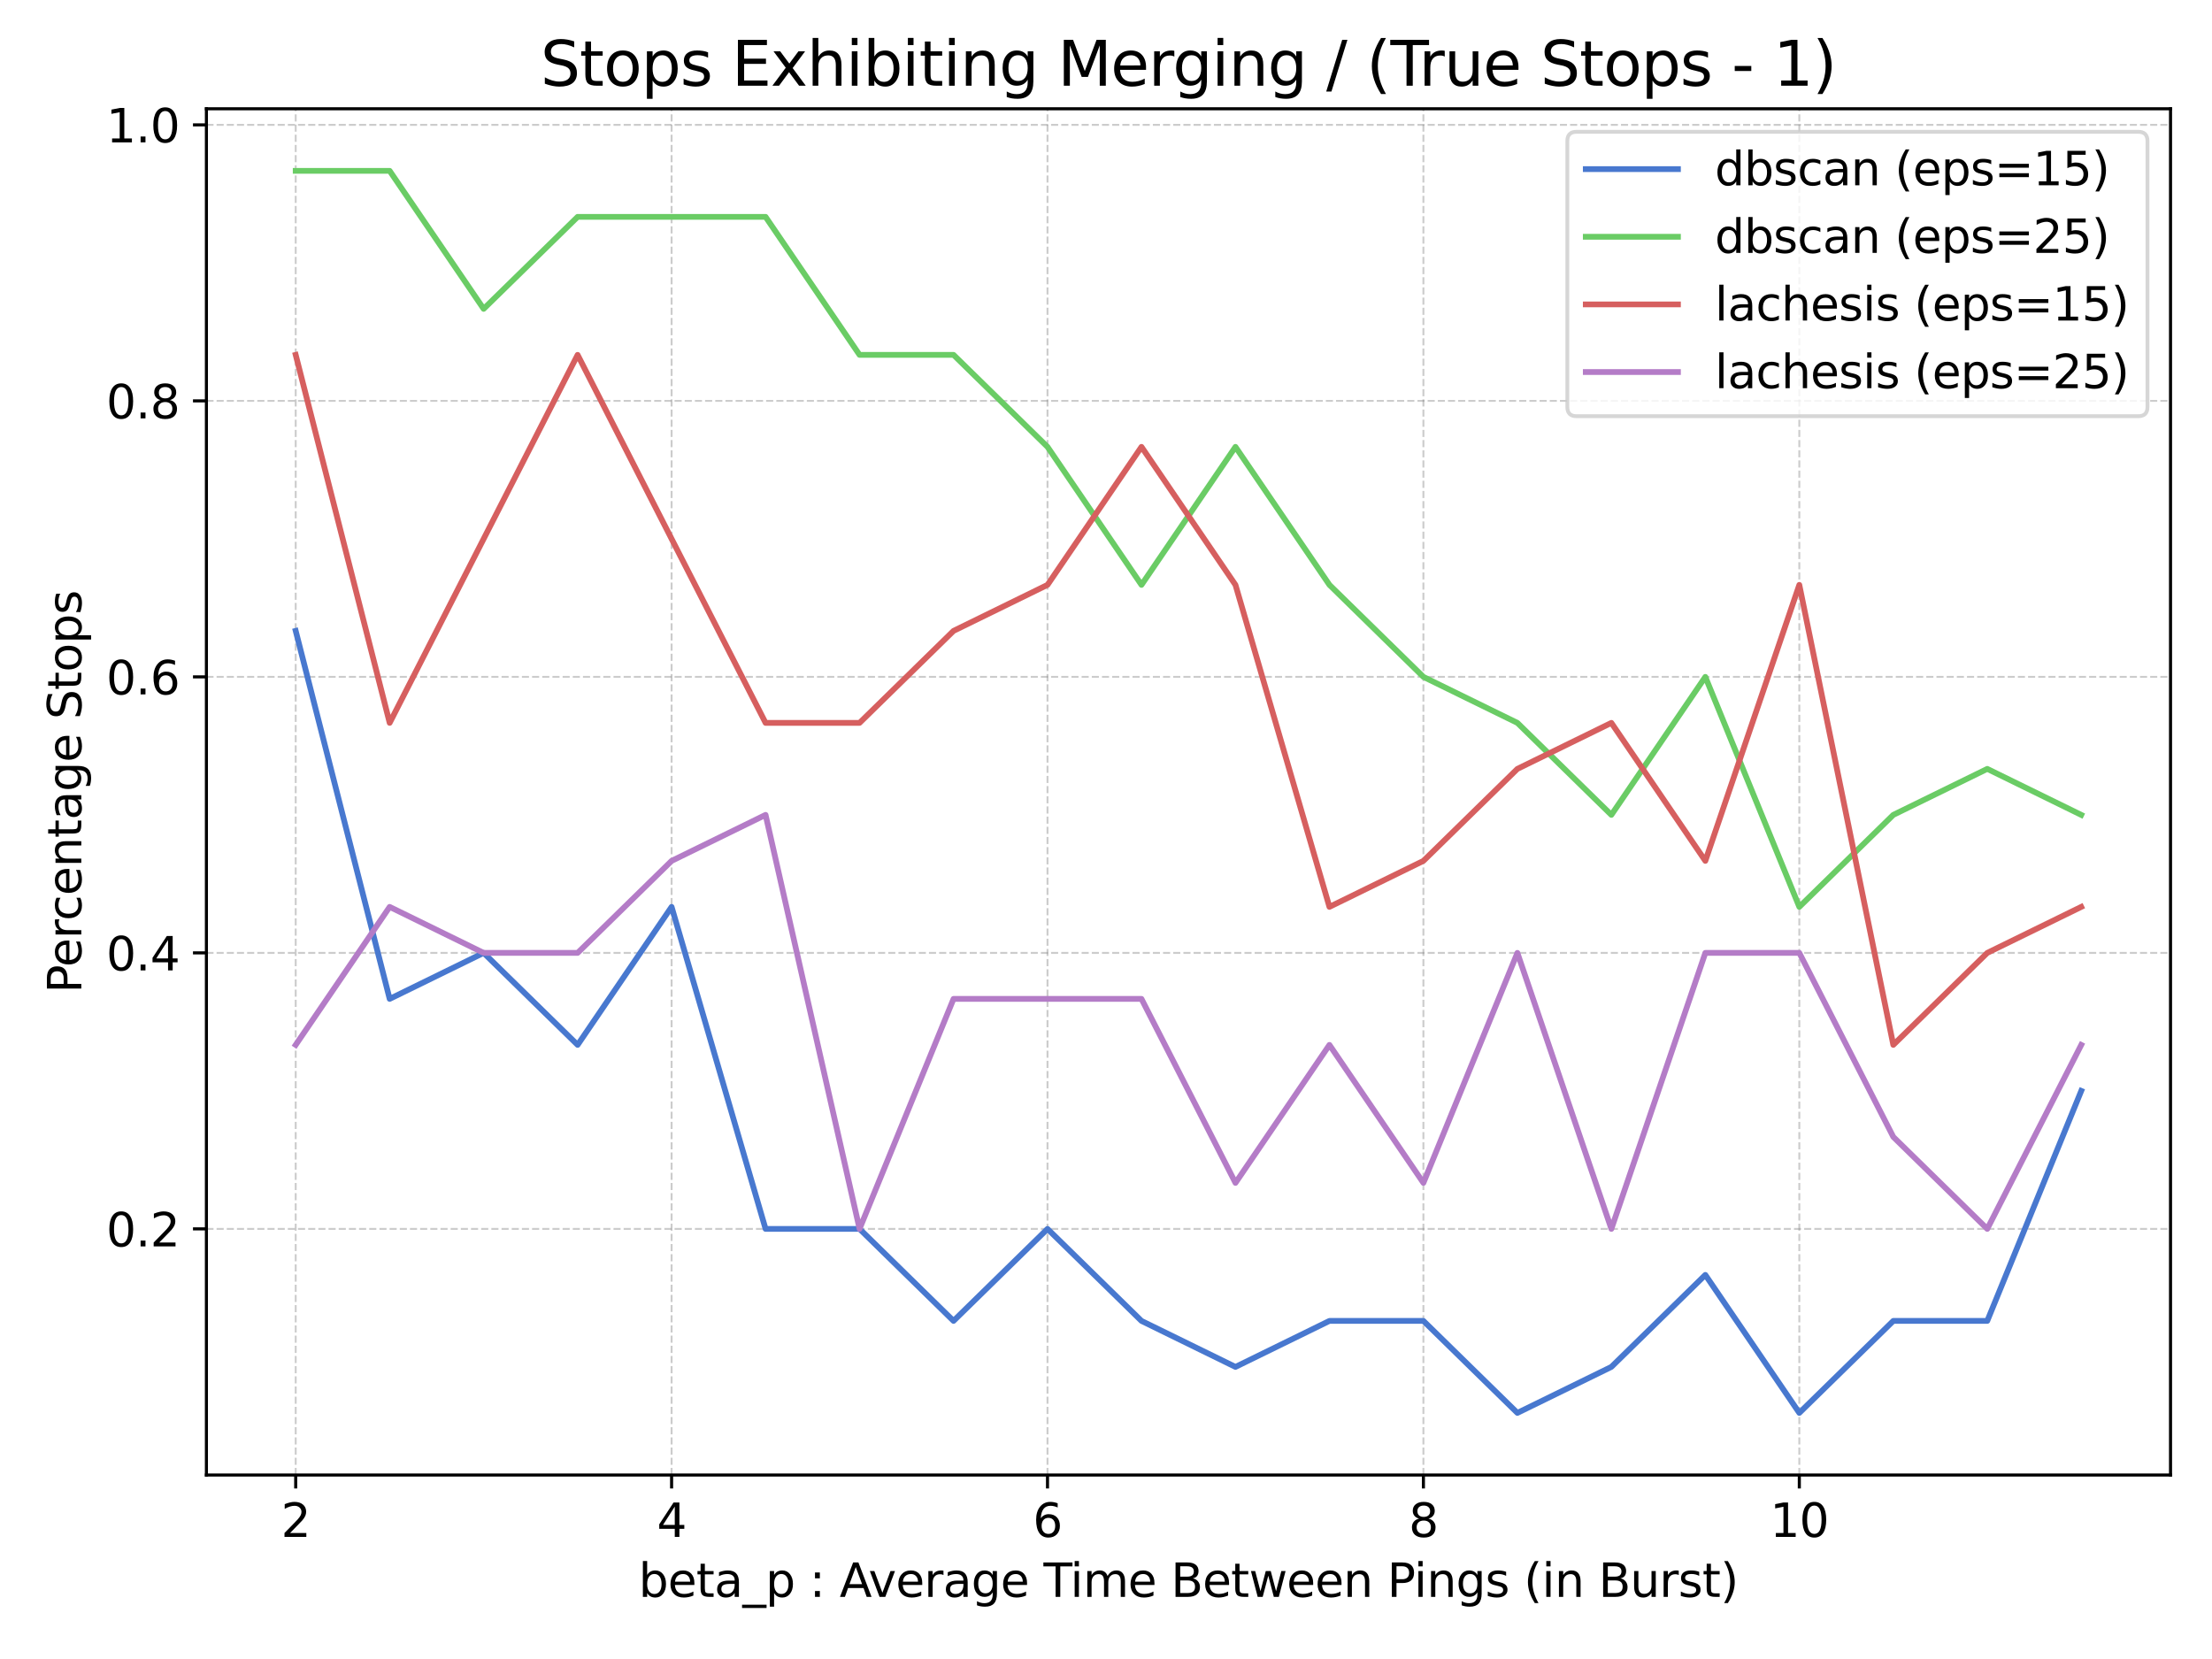<?xml version="1.0" encoding="utf-8" standalone="no"?>
<!DOCTYPE svg PUBLIC "-//W3C//DTD SVG 1.1//EN"
  "http://www.w3.org/Graphics/SVG/1.1/DTD/svg11.dtd">
<svg xmlns:xlink="http://www.w3.org/1999/xlink" width="576pt" height="432pt" viewBox="0 0 576 432" xmlns="http://www.w3.org/2000/svg" version="1.1">
 <defs>
  <style type="text/css">*{stroke-linejoin: round; stroke-linecap: butt}</style>
 </defs>
 <g id="figure_1">
  <g id="patch_1">
   <path d="M 0 432 
L 576 432 
L 576 0 
L 0 0 
z
" style="fill: #ffffff"/>
  </g>
  <g id="axes_1">
   <g id="patch_2">
    <path d="M 53.75 384.089 
L 565.2 384.089 
L 565.2 28.32 
L 53.75 28.32 
z
" style="fill: #ffffff"/>
   </g>
   <g id="matplotlib.axis_1">
    <g id="xtick_1">
     <g id="line2d_1">
      <path d="M 76.998 384.089 
L 76.998 28.32 
" clip-path="url(#p9d08895b6d)" style="fill: none; stroke-dasharray: 1.85,0.8; stroke-dashoffset: 0; stroke: #808080; stroke-opacity: 0.4; stroke-width: 0.5"/>
     </g>
     <g id="line2d_2">
      <defs>
       <path id="m547fa0d7f9" d="M 0 0 
L 0 3.5 
" style="stroke: #000000; stroke-width: 0.8"/>
      </defs>
      <g>
       <use xlink:href="#m547fa0d7f9" x="76.998" y="384.089" style="stroke: #000000; stroke-width: 0.8"/>
      </g>
     </g>
     <g id="text_1">
      <!-- 2 -->
      <g transform="translate(73.18 400.207) scale(0.12 -0.12)">
       <defs>
        <path id="DejaVuSans-32" d="M 1228 531 
L 3431 531 
L 3431 0 
L 469 0 
L 469 531 
Q 828 903 1448 1529 
Q 2069 2156 2228 2338 
Q 2531 2678 2651 2914 
Q 2772 3150 2772 3378 
Q 2772 3750 2511 3984 
Q 2250 4219 1831 4219 
Q 1534 4219 1204 4116 
Q 875 4013 500 3803 
L 500 4441 
Q 881 4594 1212 4672 
Q 1544 4750 1819 4750 
Q 2544 4750 2975 4387 
Q 3406 4025 3406 3419 
Q 3406 3131 3298 2873 
Q 3191 2616 2906 2266 
Q 2828 2175 2409 1742 
Q 1991 1309 1228 531 
z
" transform="scale(0.016)"/>
       </defs>
       <use xlink:href="#DejaVuSans-32"/>
      </g>
     </g>
    </g>
    <g id="xtick_2">
     <g id="line2d_3">
      <path d="M 174.883 384.089 
L 174.883 28.32 
" clip-path="url(#p9d08895b6d)" style="fill: none; stroke-dasharray: 1.85,0.8; stroke-dashoffset: 0; stroke: #808080; stroke-opacity: 0.4; stroke-width: 0.5"/>
     </g>
     <g id="line2d_4">
      <g>
       <use xlink:href="#m547fa0d7f9" x="174.883" y="384.089" style="stroke: #000000; stroke-width: 0.8"/>
      </g>
     </g>
     <g id="text_2">
      <!-- 4 -->
      <g transform="translate(171.065 400.207) scale(0.12 -0.12)">
       <defs>
        <path id="DejaVuSans-34" d="M 2419 4116 
L 825 1625 
L 2419 1625 
L 2419 4116 
z
M 2253 4666 
L 3047 4666 
L 3047 1625 
L 3713 1625 
L 3713 1100 
L 3047 1100 
L 3047 0 
L 2419 0 
L 2419 1100 
L 313 1100 
L 313 1709 
L 2253 4666 
z
" transform="scale(0.016)"/>
       </defs>
       <use xlink:href="#DejaVuSans-34"/>
      </g>
     </g>
    </g>
    <g id="xtick_3">
     <g id="line2d_5">
      <path d="M 272.768 384.089 
L 272.768 28.32 
" clip-path="url(#p9d08895b6d)" style="fill: none; stroke-dasharray: 1.85,0.8; stroke-dashoffset: 0; stroke: #808080; stroke-opacity: 0.4; stroke-width: 0.5"/>
     </g>
     <g id="line2d_6">
      <g>
       <use xlink:href="#m547fa0d7f9" x="272.768" y="384.089" style="stroke: #000000; stroke-width: 0.8"/>
      </g>
     </g>
     <g id="text_3">
      <!-- 6 -->
      <g transform="translate(268.951 400.207) scale(0.12 -0.12)">
       <defs>
        <path id="DejaVuSans-36" d="M 2113 2584 
Q 1688 2584 1439 2293 
Q 1191 2003 1191 1497 
Q 1191 994 1439 701 
Q 1688 409 2113 409 
Q 2538 409 2786 701 
Q 3034 994 3034 1497 
Q 3034 2003 2786 2293 
Q 2538 2584 2113 2584 
z
M 3366 4563 
L 3366 3988 
Q 3128 4100 2886 4159 
Q 2644 4219 2406 4219 
Q 1781 4219 1451 3797 
Q 1122 3375 1075 2522 
Q 1259 2794 1537 2939 
Q 1816 3084 2150 3084 
Q 2853 3084 3261 2657 
Q 3669 2231 3669 1497 
Q 3669 778 3244 343 
Q 2819 -91 2113 -91 
Q 1303 -91 875 529 
Q 447 1150 447 2328 
Q 447 3434 972 4092 
Q 1497 4750 2381 4750 
Q 2619 4750 2861 4703 
Q 3103 4656 3366 4563 
z
" transform="scale(0.016)"/>
       </defs>
       <use xlink:href="#DejaVuSans-36"/>
      </g>
     </g>
    </g>
    <g id="xtick_4">
     <g id="line2d_7">
      <path d="M 370.653 384.089 
L 370.653 28.32 
" clip-path="url(#p9d08895b6d)" style="fill: none; stroke-dasharray: 1.85,0.8; stroke-dashoffset: 0; stroke: #808080; stroke-opacity: 0.4; stroke-width: 0.5"/>
     </g>
     <g id="line2d_8">
      <g>
       <use xlink:href="#m547fa0d7f9" x="370.653" y="384.089" style="stroke: #000000; stroke-width: 0.8"/>
      </g>
     </g>
     <g id="text_4">
      <!-- 8 -->
      <g transform="translate(366.836 400.207) scale(0.12 -0.12)">
       <defs>
        <path id="DejaVuSans-38" d="M 2034 2216 
Q 1584 2216 1326 1975 
Q 1069 1734 1069 1313 
Q 1069 891 1326 650 
Q 1584 409 2034 409 
Q 2484 409 2743 651 
Q 3003 894 3003 1313 
Q 3003 1734 2745 1975 
Q 2488 2216 2034 2216 
z
M 1403 2484 
Q 997 2584 770 2862 
Q 544 3141 544 3541 
Q 544 4100 942 4425 
Q 1341 4750 2034 4750 
Q 2731 4750 3128 4425 
Q 3525 4100 3525 3541 
Q 3525 3141 3298 2862 
Q 3072 2584 2669 2484 
Q 3125 2378 3379 2068 
Q 3634 1759 3634 1313 
Q 3634 634 3220 271 
Q 2806 -91 2034 -91 
Q 1263 -91 848 271 
Q 434 634 434 1313 
Q 434 1759 690 2068 
Q 947 2378 1403 2484 
z
M 1172 3481 
Q 1172 3119 1398 2916 
Q 1625 2713 2034 2713 
Q 2441 2713 2670 2916 
Q 2900 3119 2900 3481 
Q 2900 3844 2670 4047 
Q 2441 4250 2034 4250 
Q 1625 4250 1398 4047 
Q 1172 3844 1172 3481 
z
" transform="scale(0.016)"/>
       </defs>
       <use xlink:href="#DejaVuSans-38"/>
      </g>
     </g>
    </g>
    <g id="xtick_5">
     <g id="line2d_9">
      <path d="M 468.538 384.089 
L 468.538 28.32 
" clip-path="url(#p9d08895b6d)" style="fill: none; stroke-dasharray: 1.85,0.8; stroke-dashoffset: 0; stroke: #808080; stroke-opacity: 0.4; stroke-width: 0.5"/>
     </g>
     <g id="line2d_10">
      <g>
       <use xlink:href="#m547fa0d7f9" x="468.538" y="384.089" style="stroke: #000000; stroke-width: 0.8"/>
      </g>
     </g>
     <g id="text_5">
      <!-- 10 -->
      <g transform="translate(460.903 400.207) scale(0.12 -0.12)">
       <defs>
        <path id="DejaVuSans-31" d="M 794 531 
L 1825 531 
L 1825 4091 
L 703 3866 
L 703 4441 
L 1819 4666 
L 2450 4666 
L 2450 531 
L 3481 531 
L 3481 0 
L 794 0 
L 794 531 
z
" transform="scale(0.016)"/>
        <path id="DejaVuSans-30" d="M 2034 4250 
Q 1547 4250 1301 3770 
Q 1056 3291 1056 2328 
Q 1056 1369 1301 889 
Q 1547 409 2034 409 
Q 2525 409 2770 889 
Q 3016 1369 3016 2328 
Q 3016 3291 2770 3770 
Q 2525 4250 2034 4250 
z
M 2034 4750 
Q 2819 4750 3233 4129 
Q 3647 3509 3647 2328 
Q 3647 1150 3233 529 
Q 2819 -91 2034 -91 
Q 1250 -91 836 529 
Q 422 1150 422 2328 
Q 422 3509 836 4129 
Q 1250 4750 2034 4750 
z
" transform="scale(0.016)"/>
       </defs>
       <use xlink:href="#DejaVuSans-31"/>
       <use xlink:href="#DejaVuSans-30" transform="translate(63.623 0)"/>
      </g>
     </g>
    </g>
    <g id="text_6">
     <!-- beta_p : Average Time Between Pings (in Burst) -->
     <g transform="translate(166.292 415.821) scale(0.12 -0.12)">
      <defs>
       <path id="DejaVuSans-62" d="M 3116 1747 
Q 3116 2381 2855 2742 
Q 2594 3103 2138 3103 
Q 1681 3103 1420 2742 
Q 1159 2381 1159 1747 
Q 1159 1113 1420 752 
Q 1681 391 2138 391 
Q 2594 391 2855 752 
Q 3116 1113 3116 1747 
z
M 1159 2969 
Q 1341 3281 1617 3432 
Q 1894 3584 2278 3584 
Q 2916 3584 3314 3078 
Q 3713 2572 3713 1747 
Q 3713 922 3314 415 
Q 2916 -91 2278 -91 
Q 1894 -91 1617 61 
Q 1341 213 1159 525 
L 1159 0 
L 581 0 
L 581 4863 
L 1159 4863 
L 1159 2969 
z
" transform="scale(0.016)"/>
       <path id="DejaVuSans-65" d="M 3597 1894 
L 3597 1613 
L 953 1613 
Q 991 1019 1311 708 
Q 1631 397 2203 397 
Q 2534 397 2845 478 
Q 3156 559 3463 722 
L 3463 178 
Q 3153 47 2828 -22 
Q 2503 -91 2169 -91 
Q 1331 -91 842 396 
Q 353 884 353 1716 
Q 353 2575 817 3079 
Q 1281 3584 2069 3584 
Q 2775 3584 3186 3129 
Q 3597 2675 3597 1894 
z
M 3022 2063 
Q 3016 2534 2758 2815 
Q 2500 3097 2075 3097 
Q 1594 3097 1305 2825 
Q 1016 2553 972 2059 
L 3022 2063 
z
" transform="scale(0.016)"/>
       <path id="DejaVuSans-74" d="M 1172 4494 
L 1172 3500 
L 2356 3500 
L 2356 3053 
L 1172 3053 
L 1172 1153 
Q 1172 725 1289 603 
Q 1406 481 1766 481 
L 2356 481 
L 2356 0 
L 1766 0 
Q 1100 0 847 248 
Q 594 497 594 1153 
L 594 3053 
L 172 3053 
L 172 3500 
L 594 3500 
L 594 4494 
L 1172 4494 
z
" transform="scale(0.016)"/>
       <path id="DejaVuSans-61" d="M 2194 1759 
Q 1497 1759 1228 1600 
Q 959 1441 959 1056 
Q 959 750 1161 570 
Q 1363 391 1709 391 
Q 2188 391 2477 730 
Q 2766 1069 2766 1631 
L 2766 1759 
L 2194 1759 
z
M 3341 1997 
L 3341 0 
L 2766 0 
L 2766 531 
Q 2569 213 2275 61 
Q 1981 -91 1556 -91 
Q 1019 -91 701 211 
Q 384 513 384 1019 
Q 384 1609 779 1909 
Q 1175 2209 1959 2209 
L 2766 2209 
L 2766 2266 
Q 2766 2663 2505 2880 
Q 2244 3097 1772 3097 
Q 1472 3097 1187 3025 
Q 903 2953 641 2809 
L 641 3341 
Q 956 3463 1253 3523 
Q 1550 3584 1831 3584 
Q 2591 3584 2966 3190 
Q 3341 2797 3341 1997 
z
" transform="scale(0.016)"/>
       <path id="DejaVuSans-5f" d="M 3263 -1063 
L 3263 -1509 
L -63 -1509 
L -63 -1063 
L 3263 -1063 
z
" transform="scale(0.016)"/>
       <path id="DejaVuSans-70" d="M 1159 525 
L 1159 -1331 
L 581 -1331 
L 581 3500 
L 1159 3500 
L 1159 2969 
Q 1341 3281 1617 3432 
Q 1894 3584 2278 3584 
Q 2916 3584 3314 3078 
Q 3713 2572 3713 1747 
Q 3713 922 3314 415 
Q 2916 -91 2278 -91 
Q 1894 -91 1617 61 
Q 1341 213 1159 525 
z
M 3116 1747 
Q 3116 2381 2855 2742 
Q 2594 3103 2138 3103 
Q 1681 3103 1420 2742 
Q 1159 2381 1159 1747 
Q 1159 1113 1420 752 
Q 1681 391 2138 391 
Q 2594 391 2855 752 
Q 3116 1113 3116 1747 
z
" transform="scale(0.016)"/>
       <path id="DejaVuSans-20" transform="scale(0.016)"/>
       <path id="DejaVuSans-3a" d="M 750 794 
L 1409 794 
L 1409 0 
L 750 0 
L 750 794 
z
M 750 3309 
L 1409 3309 
L 1409 2516 
L 750 2516 
L 750 3309 
z
" transform="scale(0.016)"/>
       <path id="DejaVuSans-41" d="M 2188 4044 
L 1331 1722 
L 3047 1722 
L 2188 4044 
z
M 1831 4666 
L 2547 4666 
L 4325 0 
L 3669 0 
L 3244 1197 
L 1141 1197 
L 716 0 
L 50 0 
L 1831 4666 
z
" transform="scale(0.016)"/>
       <path id="DejaVuSans-76" d="M 191 3500 
L 800 3500 
L 1894 563 
L 2988 3500 
L 3597 3500 
L 2284 0 
L 1503 0 
L 191 3500 
z
" transform="scale(0.016)"/>
       <path id="DejaVuSans-72" d="M 2631 2963 
Q 2534 3019 2420 3045 
Q 2306 3072 2169 3072 
Q 1681 3072 1420 2755 
Q 1159 2438 1159 1844 
L 1159 0 
L 581 0 
L 581 3500 
L 1159 3500 
L 1159 2956 
Q 1341 3275 1631 3429 
Q 1922 3584 2338 3584 
Q 2397 3584 2469 3576 
Q 2541 3569 2628 3553 
L 2631 2963 
z
" transform="scale(0.016)"/>
       <path id="DejaVuSans-67" d="M 2906 1791 
Q 2906 2416 2648 2759 
Q 2391 3103 1925 3103 
Q 1463 3103 1205 2759 
Q 947 2416 947 1791 
Q 947 1169 1205 825 
Q 1463 481 1925 481 
Q 2391 481 2648 825 
Q 2906 1169 2906 1791 
z
M 3481 434 
Q 3481 -459 3084 -895 
Q 2688 -1331 1869 -1331 
Q 1566 -1331 1297 -1286 
Q 1028 -1241 775 -1147 
L 775 -588 
Q 1028 -725 1275 -790 
Q 1522 -856 1778 -856 
Q 2344 -856 2625 -561 
Q 2906 -266 2906 331 
L 2906 616 
Q 2728 306 2450 153 
Q 2172 0 1784 0 
Q 1141 0 747 490 
Q 353 981 353 1791 
Q 353 2603 747 3093 
Q 1141 3584 1784 3584 
Q 2172 3584 2450 3431 
Q 2728 3278 2906 2969 
L 2906 3500 
L 3481 3500 
L 3481 434 
z
" transform="scale(0.016)"/>
       <path id="DejaVuSans-54" d="M -19 4666 
L 3928 4666 
L 3928 4134 
L 2272 4134 
L 2272 0 
L 1638 0 
L 1638 4134 
L -19 4134 
L -19 4666 
z
" transform="scale(0.016)"/>
       <path id="DejaVuSans-69" d="M 603 3500 
L 1178 3500 
L 1178 0 
L 603 0 
L 603 3500 
z
M 603 4863 
L 1178 4863 
L 1178 4134 
L 603 4134 
L 603 4863 
z
" transform="scale(0.016)"/>
       <path id="DejaVuSans-6d" d="M 3328 2828 
Q 3544 3216 3844 3400 
Q 4144 3584 4550 3584 
Q 5097 3584 5394 3201 
Q 5691 2819 5691 2113 
L 5691 0 
L 5113 0 
L 5113 2094 
Q 5113 2597 4934 2840 
Q 4756 3084 4391 3084 
Q 3944 3084 3684 2787 
Q 3425 2491 3425 1978 
L 3425 0 
L 2847 0 
L 2847 2094 
Q 2847 2600 2669 2842 
Q 2491 3084 2119 3084 
Q 1678 3084 1418 2786 
Q 1159 2488 1159 1978 
L 1159 0 
L 581 0 
L 581 3500 
L 1159 3500 
L 1159 2956 
Q 1356 3278 1631 3431 
Q 1906 3584 2284 3584 
Q 2666 3584 2933 3390 
Q 3200 3197 3328 2828 
z
" transform="scale(0.016)"/>
       <path id="DejaVuSans-42" d="M 1259 2228 
L 1259 519 
L 2272 519 
Q 2781 519 3026 730 
Q 3272 941 3272 1375 
Q 3272 1813 3026 2020 
Q 2781 2228 2272 2228 
L 1259 2228 
z
M 1259 4147 
L 1259 2741 
L 2194 2741 
Q 2656 2741 2882 2914 
Q 3109 3088 3109 3444 
Q 3109 3797 2882 3972 
Q 2656 4147 2194 4147 
L 1259 4147 
z
M 628 4666 
L 2241 4666 
Q 2963 4666 3353 4366 
Q 3744 4066 3744 3513 
Q 3744 3084 3544 2831 
Q 3344 2578 2956 2516 
Q 3422 2416 3680 2098 
Q 3938 1781 3938 1306 
Q 3938 681 3513 340 
Q 3088 0 2303 0 
L 628 0 
L 628 4666 
z
" transform="scale(0.016)"/>
       <path id="DejaVuSans-77" d="M 269 3500 
L 844 3500 
L 1563 769 
L 2278 3500 
L 2956 3500 
L 3675 769 
L 4391 3500 
L 4966 3500 
L 4050 0 
L 3372 0 
L 2619 2869 
L 1863 0 
L 1184 0 
L 269 3500 
z
" transform="scale(0.016)"/>
       <path id="DejaVuSans-6e" d="M 3513 2113 
L 3513 0 
L 2938 0 
L 2938 2094 
Q 2938 2591 2744 2837 
Q 2550 3084 2163 3084 
Q 1697 3084 1428 2787 
Q 1159 2491 1159 1978 
L 1159 0 
L 581 0 
L 581 3500 
L 1159 3500 
L 1159 2956 
Q 1366 3272 1645 3428 
Q 1925 3584 2291 3584 
Q 2894 3584 3203 3211 
Q 3513 2838 3513 2113 
z
" transform="scale(0.016)"/>
       <path id="DejaVuSans-50" d="M 1259 4147 
L 1259 2394 
L 2053 2394 
Q 2494 2394 2734 2622 
Q 2975 2850 2975 3272 
Q 2975 3691 2734 3919 
Q 2494 4147 2053 4147 
L 1259 4147 
z
M 628 4666 
L 2053 4666 
Q 2838 4666 3239 4311 
Q 3641 3956 3641 3272 
Q 3641 2581 3239 2228 
Q 2838 1875 2053 1875 
L 1259 1875 
L 1259 0 
L 628 0 
L 628 4666 
z
" transform="scale(0.016)"/>
       <path id="DejaVuSans-73" d="M 2834 3397 
L 2834 2853 
Q 2591 2978 2328 3040 
Q 2066 3103 1784 3103 
Q 1356 3103 1142 2972 
Q 928 2841 928 2578 
Q 928 2378 1081 2264 
Q 1234 2150 1697 2047 
L 1894 2003 
Q 2506 1872 2764 1633 
Q 3022 1394 3022 966 
Q 3022 478 2636 193 
Q 2250 -91 1575 -91 
Q 1294 -91 989 -36 
Q 684 19 347 128 
L 347 722 
Q 666 556 975 473 
Q 1284 391 1588 391 
Q 1994 391 2212 530 
Q 2431 669 2431 922 
Q 2431 1156 2273 1281 
Q 2116 1406 1581 1522 
L 1381 1569 
Q 847 1681 609 1914 
Q 372 2147 372 2553 
Q 372 3047 722 3315 
Q 1072 3584 1716 3584 
Q 2034 3584 2315 3537 
Q 2597 3491 2834 3397 
z
" transform="scale(0.016)"/>
       <path id="DejaVuSans-28" d="M 1984 4856 
Q 1566 4138 1362 3434 
Q 1159 2731 1159 2009 
Q 1159 1288 1364 580 
Q 1569 -128 1984 -844 
L 1484 -844 
Q 1016 -109 783 600 
Q 550 1309 550 2009 
Q 550 2706 781 3412 
Q 1013 4119 1484 4856 
L 1984 4856 
z
" transform="scale(0.016)"/>
       <path id="DejaVuSans-75" d="M 544 1381 
L 544 3500 
L 1119 3500 
L 1119 1403 
Q 1119 906 1312 657 
Q 1506 409 1894 409 
Q 2359 409 2629 706 
Q 2900 1003 2900 1516 
L 2900 3500 
L 3475 3500 
L 3475 0 
L 2900 0 
L 2900 538 
Q 2691 219 2414 64 
Q 2138 -91 1772 -91 
Q 1169 -91 856 284 
Q 544 659 544 1381 
z
M 1991 3584 
L 1991 3584 
z
" transform="scale(0.016)"/>
       <path id="DejaVuSans-29" d="M 513 4856 
L 1013 4856 
Q 1481 4119 1714 3412 
Q 1947 2706 1947 2009 
Q 1947 1309 1714 600 
Q 1481 -109 1013 -844 
L 513 -844 
Q 928 -128 1133 580 
Q 1338 1288 1338 2009 
Q 1338 2731 1133 3434 
Q 928 4138 513 4856 
z
" transform="scale(0.016)"/>
      </defs>
      <use xlink:href="#DejaVuSans-62"/>
      <use xlink:href="#DejaVuSans-65" transform="translate(63.477 0)"/>
      <use xlink:href="#DejaVuSans-74" transform="translate(125 0)"/>
      <use xlink:href="#DejaVuSans-61" transform="translate(164.209 0)"/>
      <use xlink:href="#DejaVuSans-5f" transform="translate(225.488 0)"/>
      <use xlink:href="#DejaVuSans-70" transform="translate(275.488 0)"/>
      <use xlink:href="#DejaVuSans-20" transform="translate(338.965 0)"/>
      <use xlink:href="#DejaVuSans-3a" transform="translate(370.752 0)"/>
      <use xlink:href="#DejaVuSans-20" transform="translate(404.443 0)"/>
      <use xlink:href="#DejaVuSans-41" transform="translate(436.23 0)"/>
      <use xlink:href="#DejaVuSans-76" transform="translate(498.764 0)"/>
      <use xlink:href="#DejaVuSans-65" transform="translate(557.943 0)"/>
      <use xlink:href="#DejaVuSans-72" transform="translate(619.467 0)"/>
      <use xlink:href="#DejaVuSans-61" transform="translate(660.58 0)"/>
      <use xlink:href="#DejaVuSans-67" transform="translate(721.859 0)"/>
      <use xlink:href="#DejaVuSans-65" transform="translate(785.336 0)"/>
      <use xlink:href="#DejaVuSans-20" transform="translate(846.859 0)"/>
      <use xlink:href="#DejaVuSans-54" transform="translate(878.646 0)"/>
      <use xlink:href="#DejaVuSans-69" transform="translate(936.605 0)"/>
      <use xlink:href="#DejaVuSans-6d" transform="translate(964.389 0)"/>
      <use xlink:href="#DejaVuSans-65" transform="translate(1061.801 0)"/>
      <use xlink:href="#DejaVuSans-20" transform="translate(1123.324 0)"/>
      <use xlink:href="#DejaVuSans-42" transform="translate(1155.111 0)"/>
      <use xlink:href="#DejaVuSans-65" transform="translate(1223.715 0)"/>
      <use xlink:href="#DejaVuSans-74" transform="translate(1285.238 0)"/>
      <use xlink:href="#DejaVuSans-77" transform="translate(1324.447 0)"/>
      <use xlink:href="#DejaVuSans-65" transform="translate(1406.234 0)"/>
      <use xlink:href="#DejaVuSans-65" transform="translate(1467.758 0)"/>
      <use xlink:href="#DejaVuSans-6e" transform="translate(1529.281 0)"/>
      <use xlink:href="#DejaVuSans-20" transform="translate(1592.66 0)"/>
      <use xlink:href="#DejaVuSans-50" transform="translate(1624.447 0)"/>
      <use xlink:href="#DejaVuSans-69" transform="translate(1682.5 0)"/>
      <use xlink:href="#DejaVuSans-6e" transform="translate(1710.283 0)"/>
      <use xlink:href="#DejaVuSans-67" transform="translate(1773.662 0)"/>
      <use xlink:href="#DejaVuSans-73" transform="translate(1837.139 0)"/>
      <use xlink:href="#DejaVuSans-20" transform="translate(1889.238 0)"/>
      <use xlink:href="#DejaVuSans-28" transform="translate(1921.025 0)"/>
      <use xlink:href="#DejaVuSans-69" transform="translate(1960.039 0)"/>
      <use xlink:href="#DejaVuSans-6e" transform="translate(1987.822 0)"/>
      <use xlink:href="#DejaVuSans-20" transform="translate(2051.201 0)"/>
      <use xlink:href="#DejaVuSans-42" transform="translate(2082.988 0)"/>
      <use xlink:href="#DejaVuSans-75" transform="translate(2151.592 0)"/>
      <use xlink:href="#DejaVuSans-72" transform="translate(2214.971 0)"/>
      <use xlink:href="#DejaVuSans-73" transform="translate(2256.084 0)"/>
      <use xlink:href="#DejaVuSans-74" transform="translate(2308.184 0)"/>
      <use xlink:href="#DejaVuSans-29" transform="translate(2347.393 0)"/>
     </g>
    </g>
   </g>
   <g id="matplotlib.axis_2">
    <g id="ytick_1">
     <g id="line2d_11">
      <path d="M 53.75 320.002 
L 565.2 320.002 
" clip-path="url(#p9d08895b6d)" style="fill: none; stroke-dasharray: 1.85,0.8; stroke-dashoffset: 0; stroke: #808080; stroke-opacity: 0.4; stroke-width: 0.5"/>
     </g>
     <g id="line2d_12">
      <defs>
       <path id="m4ca417c160" d="M 0 0 
L -3.5 0 
" style="stroke: #000000; stroke-width: 0.8"/>
      </defs>
      <g>
       <use xlink:href="#m4ca417c160" x="53.75" y="320.002" style="stroke: #000000; stroke-width: 0.8"/>
      </g>
     </g>
     <g id="text_7">
      <!-- 0.2 -->
      <g transform="translate(27.666 324.562) scale(0.12 -0.12)">
       <defs>
        <path id="DejaVuSans-2e" d="M 684 794 
L 1344 794 
L 1344 0 
L 684 0 
L 684 794 
z
" transform="scale(0.016)"/>
       </defs>
       <use xlink:href="#DejaVuSans-30"/>
       <use xlink:href="#DejaVuSans-2e" transform="translate(63.623 0)"/>
       <use xlink:href="#DejaVuSans-32" transform="translate(95.41 0)"/>
      </g>
     </g>
    </g>
    <g id="ytick_2">
     <g id="line2d_13">
      <path d="M 53.75 248.13 
L 565.2 248.13 
" clip-path="url(#p9d08895b6d)" style="fill: none; stroke-dasharray: 1.85,0.8; stroke-dashoffset: 0; stroke: #808080; stroke-opacity: 0.4; stroke-width: 0.5"/>
     </g>
     <g id="line2d_14">
      <g>
       <use xlink:href="#m4ca417c160" x="53.75" y="248.13" style="stroke: #000000; stroke-width: 0.8"/>
      </g>
     </g>
     <g id="text_8">
      <!-- 0.4 -->
      <g transform="translate(27.666 252.689) scale(0.12 -0.12)">
       <use xlink:href="#DejaVuSans-30"/>
       <use xlink:href="#DejaVuSans-2e" transform="translate(63.623 0)"/>
       <use xlink:href="#DejaVuSans-34" transform="translate(95.41 0)"/>
      </g>
     </g>
    </g>
    <g id="ytick_3">
     <g id="line2d_15">
      <path d="M 53.75 176.258 
L 565.2 176.258 
" clip-path="url(#p9d08895b6d)" style="fill: none; stroke-dasharray: 1.85,0.8; stroke-dashoffset: 0; stroke: #808080; stroke-opacity: 0.4; stroke-width: 0.5"/>
     </g>
     <g id="line2d_16">
      <g>
       <use xlink:href="#m4ca417c160" x="53.75" y="176.258" style="stroke: #000000; stroke-width: 0.8"/>
      </g>
     </g>
     <g id="text_9">
      <!-- 0.6 -->
      <g transform="translate(27.666 180.817) scale(0.12 -0.12)">
       <use xlink:href="#DejaVuSans-30"/>
       <use xlink:href="#DejaVuSans-2e" transform="translate(63.623 0)"/>
       <use xlink:href="#DejaVuSans-36" transform="translate(95.41 0)"/>
      </g>
     </g>
    </g>
    <g id="ytick_4">
     <g id="line2d_17">
      <path d="M 53.75 104.385 
L 565.2 104.385 
" clip-path="url(#p9d08895b6d)" style="fill: none; stroke-dasharray: 1.85,0.8; stroke-dashoffset: 0; stroke: #808080; stroke-opacity: 0.4; stroke-width: 0.5"/>
     </g>
     <g id="line2d_18">
      <g>
       <use xlink:href="#m4ca417c160" x="53.75" y="104.385" style="stroke: #000000; stroke-width: 0.8"/>
      </g>
     </g>
     <g id="text_10">
      <!-- 0.8 -->
      <g transform="translate(27.666 108.944) scale(0.12 -0.12)">
       <use xlink:href="#DejaVuSans-30"/>
       <use xlink:href="#DejaVuSans-2e" transform="translate(63.623 0)"/>
       <use xlink:href="#DejaVuSans-38" transform="translate(95.41 0)"/>
      </g>
     </g>
    </g>
    <g id="ytick_5">
     <g id="line2d_19">
      <path d="M 53.75 32.513 
L 565.2 32.513 
" clip-path="url(#p9d08895b6d)" style="fill: none; stroke-dasharray: 1.85,0.8; stroke-dashoffset: 0; stroke: #808080; stroke-opacity: 0.4; stroke-width: 0.5"/>
     </g>
     <g id="line2d_20">
      <g>
       <use xlink:href="#m4ca417c160" x="53.75" y="32.513" style="stroke: #000000; stroke-width: 0.8"/>
      </g>
     </g>
     <g id="text_11">
      <!-- 1.0 -->
      <g transform="translate(27.666 37.072) scale(0.12 -0.12)">
       <use xlink:href="#DejaVuSans-31"/>
       <use xlink:href="#DejaVuSans-2e" transform="translate(63.623 0)"/>
       <use xlink:href="#DejaVuSans-30" transform="translate(95.41 0)"/>
      </g>
     </g>
    </g>
    <g id="text_12">
     <!-- Percentage Stops -->
     <g transform="translate(21.171 258.626) rotate(-90) scale(0.12 -0.12)">
      <defs>
       <path id="DejaVuSans-63" d="M 3122 3366 
L 3122 2828 
Q 2878 2963 2633 3030 
Q 2388 3097 2138 3097 
Q 1578 3097 1268 2742 
Q 959 2388 959 1747 
Q 959 1106 1268 751 
Q 1578 397 2138 397 
Q 2388 397 2633 464 
Q 2878 531 3122 666 
L 3122 134 
Q 2881 22 2623 -34 
Q 2366 -91 2075 -91 
Q 1284 -91 818 406 
Q 353 903 353 1747 
Q 353 2603 823 3093 
Q 1294 3584 2113 3584 
Q 2378 3584 2631 3529 
Q 2884 3475 3122 3366 
z
" transform="scale(0.016)"/>
       <path id="DejaVuSans-53" d="M 3425 4513 
L 3425 3897 
Q 3066 4069 2747 4153 
Q 2428 4238 2131 4238 
Q 1616 4238 1336 4038 
Q 1056 3838 1056 3469 
Q 1056 3159 1242 3001 
Q 1428 2844 1947 2747 
L 2328 2669 
Q 3034 2534 3370 2195 
Q 3706 1856 3706 1288 
Q 3706 609 3251 259 
Q 2797 -91 1919 -91 
Q 1588 -91 1214 -16 
Q 841 59 441 206 
L 441 856 
Q 825 641 1194 531 
Q 1563 422 1919 422 
Q 2459 422 2753 634 
Q 3047 847 3047 1241 
Q 3047 1584 2836 1778 
Q 2625 1972 2144 2069 
L 1759 2144 
Q 1053 2284 737 2584 
Q 422 2884 422 3419 
Q 422 4038 858 4394 
Q 1294 4750 2059 4750 
Q 2388 4750 2728 4690 
Q 3069 4631 3425 4513 
z
" transform="scale(0.016)"/>
       <path id="DejaVuSans-6f" d="M 1959 3097 
Q 1497 3097 1228 2736 
Q 959 2375 959 1747 
Q 959 1119 1226 758 
Q 1494 397 1959 397 
Q 2419 397 2687 759 
Q 2956 1122 2956 1747 
Q 2956 2369 2687 2733 
Q 2419 3097 1959 3097 
z
M 1959 3584 
Q 2709 3584 3137 3096 
Q 3566 2609 3566 1747 
Q 3566 888 3137 398 
Q 2709 -91 1959 -91 
Q 1206 -91 779 398 
Q 353 888 353 1747 
Q 353 2609 779 3096 
Q 1206 3584 1959 3584 
z
" transform="scale(0.016)"/>
      </defs>
      <use xlink:href="#DejaVuSans-50"/>
      <use xlink:href="#DejaVuSans-65" transform="translate(56.678 0)"/>
      <use xlink:href="#DejaVuSans-72" transform="translate(118.201 0)"/>
      <use xlink:href="#DejaVuSans-63" transform="translate(157.064 0)"/>
      <use xlink:href="#DejaVuSans-65" transform="translate(212.045 0)"/>
      <use xlink:href="#DejaVuSans-6e" transform="translate(273.568 0)"/>
      <use xlink:href="#DejaVuSans-74" transform="translate(336.947 0)"/>
      <use xlink:href="#DejaVuSans-61" transform="translate(376.156 0)"/>
      <use xlink:href="#DejaVuSans-67" transform="translate(437.436 0)"/>
      <use xlink:href="#DejaVuSans-65" transform="translate(500.912 0)"/>
      <use xlink:href="#DejaVuSans-20" transform="translate(562.436 0)"/>
      <use xlink:href="#DejaVuSans-53" transform="translate(594.223 0)"/>
      <use xlink:href="#DejaVuSans-74" transform="translate(657.699 0)"/>
      <use xlink:href="#DejaVuSans-6f" transform="translate(696.908 0)"/>
      <use xlink:href="#DejaVuSans-70" transform="translate(758.09 0)"/>
      <use xlink:href="#DejaVuSans-73" transform="translate(821.566 0)"/>
     </g>
    </g>
   </g>
   <g id="line2d_21">
    <path d="M 76.998 164.279 
L 101.469 260.109 
L 125.94 248.13 
L 150.412 272.087 
L 174.883 236.151 
L 199.354 320.002 
L 223.825 320.002 
L 248.297 343.96 
L 272.768 320.002 
L 297.239 343.96 
L 321.711 355.939 
L 346.182 343.96 
L 370.653 343.96 
L 395.125 367.917 
L 419.596 355.939 
L 444.067 331.981 
L 468.538 367.917 
L 493.01 343.96 
L 517.481 343.96 
L 541.952 284.066 
" clip-path="url(#p9d08895b6d)" style="fill: none; stroke: #4878cf; stroke-width: 1.5; stroke-linecap: square"/>
   </g>
   <g id="line2d_22">
    <path d="M 76.998 44.491 
L 101.469 44.491 
L 125.94 80.428 
L 150.412 56.47 
L 174.883 56.47 
L 199.354 56.47 
L 223.825 92.406 
L 248.297 92.406 
L 272.768 116.364 
L 297.239 152.3 
L 321.711 116.364 
L 346.182 152.3 
L 370.653 176.258 
L 395.125 188.236 
L 419.596 212.194 
L 444.067 176.258 
L 468.538 236.151 
L 493.01 212.194 
L 517.481 200.215 
L 541.952 212.194 
" clip-path="url(#p9d08895b6d)" style="fill: none; stroke: #6acc65; stroke-width: 1.5; stroke-linecap: square"/>
   </g>
   <g id="line2d_23">
    <path d="M 76.998 92.406 
L 101.469 188.236 
L 125.94 140.321 
L 150.412 92.406 
L 174.883 140.321 
L 199.354 188.236 
L 223.825 188.236 
L 248.297 164.279 
L 272.768 152.3 
L 297.239 116.364 
L 321.711 152.3 
L 346.182 236.151 
L 370.653 224.172 
L 395.125 200.215 
L 419.596 188.236 
L 444.067 224.172 
L 468.538 152.3 
L 493.01 272.087 
L 517.481 248.13 
L 541.952 236.151 
" clip-path="url(#p9d08895b6d)" style="fill: none; stroke: #d65f5f; stroke-width: 1.5; stroke-linecap: square"/>
   </g>
   <g id="line2d_24">
    <path d="M 76.998 272.087 
L 101.469 236.151 
L 125.94 248.13 
L 150.412 248.13 
L 174.883 224.172 
L 199.354 212.194 
L 223.825 320.002 
L 248.297 260.109 
L 272.768 260.109 
L 297.239 260.109 
L 321.711 308.024 
L 346.182 272.087 
L 370.653 308.024 
L 395.125 248.13 
L 419.596 320.002 
L 444.067 248.13 
L 468.538 248.13 
L 493.01 296.045 
L 517.481 320.002 
L 541.952 272.087 
" clip-path="url(#p9d08895b6d)" style="fill: none; stroke: #b47cc7; stroke-width: 1.5; stroke-linecap: square"/>
   </g>
   <g id="patch_3">
    <path d="M 53.75 384.089 
L 53.75 28.32 
" style="fill: none; stroke: #000000; stroke-width: 0.8; stroke-linejoin: miter; stroke-linecap: square"/>
   </g>
   <g id="patch_4">
    <path d="M 565.2 384.089 
L 565.2 28.32 
" style="fill: none; stroke: #000000; stroke-width: 0.8; stroke-linejoin: miter; stroke-linecap: square"/>
   </g>
   <g id="patch_5">
    <path d="M 53.75 384.089 
L 565.2 384.089 
" style="fill: none; stroke: #000000; stroke-width: 0.8; stroke-linejoin: miter; stroke-linecap: square"/>
   </g>
   <g id="patch_6">
    <path d="M 53.75 28.32 
L 565.2 28.32 
" style="fill: none; stroke: #000000; stroke-width: 0.8; stroke-linejoin: miter; stroke-linecap: square"/>
   </g>
   <g id="text_13">
    <!-- Stops Exhibiting Merging / (True Stops - 1) -->
    <g transform="translate(140.749 22.32) scale(0.16 -0.16)">
     <defs>
      <path id="DejaVuSans-45" d="M 628 4666 
L 3578 4666 
L 3578 4134 
L 1259 4134 
L 1259 2753 
L 3481 2753 
L 3481 2222 
L 1259 2222 
L 1259 531 
L 3634 531 
L 3634 0 
L 628 0 
L 628 4666 
z
" transform="scale(0.016)"/>
      <path id="DejaVuSans-78" d="M 3513 3500 
L 2247 1797 
L 3578 0 
L 2900 0 
L 1881 1375 
L 863 0 
L 184 0 
L 1544 1831 
L 300 3500 
L 978 3500 
L 1906 2253 
L 2834 3500 
L 3513 3500 
z
" transform="scale(0.016)"/>
      <path id="DejaVuSans-68" d="M 3513 2113 
L 3513 0 
L 2938 0 
L 2938 2094 
Q 2938 2591 2744 2837 
Q 2550 3084 2163 3084 
Q 1697 3084 1428 2787 
Q 1159 2491 1159 1978 
L 1159 0 
L 581 0 
L 581 4863 
L 1159 4863 
L 1159 2956 
Q 1366 3272 1645 3428 
Q 1925 3584 2291 3584 
Q 2894 3584 3203 3211 
Q 3513 2838 3513 2113 
z
" transform="scale(0.016)"/>
      <path id="DejaVuSans-4d" d="M 628 4666 
L 1569 4666 
L 2759 1491 
L 3956 4666 
L 4897 4666 
L 4897 0 
L 4281 0 
L 4281 4097 
L 3078 897 
L 2444 897 
L 1241 4097 
L 1241 0 
L 628 0 
L 628 4666 
z
" transform="scale(0.016)"/>
      <path id="DejaVuSans-2f" d="M 1625 4666 
L 2156 4666 
L 531 -594 
L 0 -594 
L 1625 4666 
z
" transform="scale(0.016)"/>
      <path id="DejaVuSans-2d" d="M 313 2009 
L 1997 2009 
L 1997 1497 
L 313 1497 
L 313 2009 
z
" transform="scale(0.016)"/>
     </defs>
     <use xlink:href="#DejaVuSans-53"/>
     <use xlink:href="#DejaVuSans-74" transform="translate(63.477 0)"/>
     <use xlink:href="#DejaVuSans-6f" transform="translate(102.686 0)"/>
     <use xlink:href="#DejaVuSans-70" transform="translate(163.867 0)"/>
     <use xlink:href="#DejaVuSans-73" transform="translate(227.344 0)"/>
     <use xlink:href="#DejaVuSans-20" transform="translate(279.443 0)"/>
     <use xlink:href="#DejaVuSans-45" transform="translate(311.23 0)"/>
     <use xlink:href="#DejaVuSans-78" transform="translate(374.414 0)"/>
     <use xlink:href="#DejaVuSans-68" transform="translate(433.594 0)"/>
     <use xlink:href="#DejaVuSans-69" transform="translate(496.973 0)"/>
     <use xlink:href="#DejaVuSans-62" transform="translate(524.756 0)"/>
     <use xlink:href="#DejaVuSans-69" transform="translate(588.232 0)"/>
     <use xlink:href="#DejaVuSans-74" transform="translate(616.016 0)"/>
     <use xlink:href="#DejaVuSans-69" transform="translate(655.225 0)"/>
     <use xlink:href="#DejaVuSans-6e" transform="translate(683.008 0)"/>
     <use xlink:href="#DejaVuSans-67" transform="translate(746.387 0)"/>
     <use xlink:href="#DejaVuSans-20" transform="translate(809.863 0)"/>
     <use xlink:href="#DejaVuSans-4d" transform="translate(841.65 0)"/>
     <use xlink:href="#DejaVuSans-65" transform="translate(927.93 0)"/>
     <use xlink:href="#DejaVuSans-72" transform="translate(989.453 0)"/>
     <use xlink:href="#DejaVuSans-67" transform="translate(1028.816 0)"/>
     <use xlink:href="#DejaVuSans-69" transform="translate(1092.293 0)"/>
     <use xlink:href="#DejaVuSans-6e" transform="translate(1120.076 0)"/>
     <use xlink:href="#DejaVuSans-67" transform="translate(1183.455 0)"/>
     <use xlink:href="#DejaVuSans-20" transform="translate(1246.932 0)"/>
     <use xlink:href="#DejaVuSans-2f" transform="translate(1278.719 0)"/>
     <use xlink:href="#DejaVuSans-20" transform="translate(1312.41 0)"/>
     <use xlink:href="#DejaVuSans-28" transform="translate(1344.197 0)"/>
     <use xlink:href="#DejaVuSans-54" transform="translate(1383.211 0)"/>
     <use xlink:href="#DejaVuSans-72" transform="translate(1429.545 0)"/>
     <use xlink:href="#DejaVuSans-75" transform="translate(1470.658 0)"/>
     <use xlink:href="#DejaVuSans-65" transform="translate(1534.037 0)"/>
     <use xlink:href="#DejaVuSans-20" transform="translate(1595.561 0)"/>
     <use xlink:href="#DejaVuSans-53" transform="translate(1627.348 0)"/>
     <use xlink:href="#DejaVuSans-74" transform="translate(1690.824 0)"/>
     <use xlink:href="#DejaVuSans-6f" transform="translate(1730.033 0)"/>
     <use xlink:href="#DejaVuSans-70" transform="translate(1791.215 0)"/>
     <use xlink:href="#DejaVuSans-73" transform="translate(1854.691 0)"/>
     <use xlink:href="#DejaVuSans-20" transform="translate(1906.791 0)"/>
     <use xlink:href="#DejaVuSans-2d" transform="translate(1938.578 0)"/>
     <use xlink:href="#DejaVuSans-20" transform="translate(1974.662 0)"/>
     <use xlink:href="#DejaVuSans-31" transform="translate(2006.449 0)"/>
     <use xlink:href="#DejaVuSans-29" transform="translate(2070.072 0)"/>
    </g>
   </g>
   <g id="legend_1">
    <g id="patch_7">
     <path d="M 410.533 108.375 
L 556.8 108.375 
Q 559.2 108.375 559.2 105.975 
L 559.2 36.72 
Q 559.2 34.32 556.8 34.32 
L 410.533 34.32 
Q 408.133 34.32 408.133 36.72 
L 408.133 105.975 
Q 408.133 108.375 410.533 108.375 
z
" style="fill: #ffffff; opacity: 0.8; stroke: #cccccc; stroke-linejoin: miter"/>
    </g>
    <g id="line2d_25">
     <path d="M 412.933 44.038 
L 424.933 44.038 
L 436.933 44.038 
" style="fill: none; stroke: #4878cf; stroke-width: 1.5; stroke-linecap: square"/>
    </g>
    <g id="text_14">
     <!-- dbscan (eps=15) -->
     <g transform="translate(446.533 48.238) scale(0.12 -0.12)">
      <defs>
       <path id="DejaVuSans-64" d="M 2906 2969 
L 2906 4863 
L 3481 4863 
L 3481 0 
L 2906 0 
L 2906 525 
Q 2725 213 2448 61 
Q 2172 -91 1784 -91 
Q 1150 -91 751 415 
Q 353 922 353 1747 
Q 353 2572 751 3078 
Q 1150 3584 1784 3584 
Q 2172 3584 2448 3432 
Q 2725 3281 2906 2969 
z
M 947 1747 
Q 947 1113 1208 752 
Q 1469 391 1925 391 
Q 2381 391 2643 752 
Q 2906 1113 2906 1747 
Q 2906 2381 2643 2742 
Q 2381 3103 1925 3103 
Q 1469 3103 1208 2742 
Q 947 2381 947 1747 
z
" transform="scale(0.016)"/>
       <path id="DejaVuSans-3d" d="M 678 2906 
L 4684 2906 
L 4684 2381 
L 678 2381 
L 678 2906 
z
M 678 1631 
L 4684 1631 
L 4684 1100 
L 678 1100 
L 678 1631 
z
" transform="scale(0.016)"/>
       <path id="DejaVuSans-35" d="M 691 4666 
L 3169 4666 
L 3169 4134 
L 1269 4134 
L 1269 2991 
Q 1406 3038 1543 3061 
Q 1681 3084 1819 3084 
Q 2600 3084 3056 2656 
Q 3513 2228 3513 1497 
Q 3513 744 3044 326 
Q 2575 -91 1722 -91 
Q 1428 -91 1123 -41 
Q 819 9 494 109 
L 494 744 
Q 775 591 1075 516 
Q 1375 441 1709 441 
Q 2250 441 2565 725 
Q 2881 1009 2881 1497 
Q 2881 1984 2565 2268 
Q 2250 2553 1709 2553 
Q 1456 2553 1204 2497 
Q 953 2441 691 2322 
L 691 4666 
z
" transform="scale(0.016)"/>
      </defs>
      <use xlink:href="#DejaVuSans-64"/>
      <use xlink:href="#DejaVuSans-62" transform="translate(63.477 0)"/>
      <use xlink:href="#DejaVuSans-73" transform="translate(126.953 0)"/>
      <use xlink:href="#DejaVuSans-63" transform="translate(179.053 0)"/>
      <use xlink:href="#DejaVuSans-61" transform="translate(234.033 0)"/>
      <use xlink:href="#DejaVuSans-6e" transform="translate(295.312 0)"/>
      <use xlink:href="#DejaVuSans-20" transform="translate(358.691 0)"/>
      <use xlink:href="#DejaVuSans-28" transform="translate(390.479 0)"/>
      <use xlink:href="#DejaVuSans-65" transform="translate(429.492 0)"/>
      <use xlink:href="#DejaVuSans-70" transform="translate(491.016 0)"/>
      <use xlink:href="#DejaVuSans-73" transform="translate(554.492 0)"/>
      <use xlink:href="#DejaVuSans-3d" transform="translate(606.592 0)"/>
      <use xlink:href="#DejaVuSans-31" transform="translate(690.381 0)"/>
      <use xlink:href="#DejaVuSans-35" transform="translate(754.004 0)"/>
      <use xlink:href="#DejaVuSans-29" transform="translate(817.627 0)"/>
     </g>
    </g>
    <g id="line2d_26">
     <path d="M 412.933 61.652 
L 424.933 61.652 
L 436.933 61.652 
" style="fill: none; stroke: #6acc65; stroke-width: 1.5; stroke-linecap: square"/>
    </g>
    <g id="text_15">
     <!-- dbscan (eps=25) -->
     <g transform="translate(446.533 65.852) scale(0.12 -0.12)">
      <use xlink:href="#DejaVuSans-64"/>
      <use xlink:href="#DejaVuSans-62" transform="translate(63.477 0)"/>
      <use xlink:href="#DejaVuSans-73" transform="translate(126.953 0)"/>
      <use xlink:href="#DejaVuSans-63" transform="translate(179.053 0)"/>
      <use xlink:href="#DejaVuSans-61" transform="translate(234.033 0)"/>
      <use xlink:href="#DejaVuSans-6e" transform="translate(295.312 0)"/>
      <use xlink:href="#DejaVuSans-20" transform="translate(358.691 0)"/>
      <use xlink:href="#DejaVuSans-28" transform="translate(390.479 0)"/>
      <use xlink:href="#DejaVuSans-65" transform="translate(429.492 0)"/>
      <use xlink:href="#DejaVuSans-70" transform="translate(491.016 0)"/>
      <use xlink:href="#DejaVuSans-73" transform="translate(554.492 0)"/>
      <use xlink:href="#DejaVuSans-3d" transform="translate(606.592 0)"/>
      <use xlink:href="#DejaVuSans-32" transform="translate(690.381 0)"/>
      <use xlink:href="#DejaVuSans-35" transform="translate(754.004 0)"/>
      <use xlink:href="#DejaVuSans-29" transform="translate(817.627 0)"/>
     </g>
    </g>
    <g id="line2d_27">
     <path d="M 412.933 79.266 
L 424.933 79.266 
L 436.933 79.266 
" style="fill: none; stroke: #d65f5f; stroke-width: 1.5; stroke-linecap: square"/>
    </g>
    <g id="text_16">
     <!-- lachesis (eps=15) -->
     <g transform="translate(446.533 83.466) scale(0.12 -0.12)">
      <defs>
       <path id="DejaVuSans-6c" d="M 603 4863 
L 1178 4863 
L 1178 0 
L 603 0 
L 603 4863 
z
" transform="scale(0.016)"/>
      </defs>
      <use xlink:href="#DejaVuSans-6c"/>
      <use xlink:href="#DejaVuSans-61" transform="translate(27.783 0)"/>
      <use xlink:href="#DejaVuSans-63" transform="translate(89.062 0)"/>
      <use xlink:href="#DejaVuSans-68" transform="translate(144.043 0)"/>
      <use xlink:href="#DejaVuSans-65" transform="translate(207.422 0)"/>
      <use xlink:href="#DejaVuSans-73" transform="translate(268.945 0)"/>
      <use xlink:href="#DejaVuSans-69" transform="translate(321.045 0)"/>
      <use xlink:href="#DejaVuSans-73" transform="translate(348.828 0)"/>
      <use xlink:href="#DejaVuSans-20" transform="translate(400.928 0)"/>
      <use xlink:href="#DejaVuSans-28" transform="translate(432.715 0)"/>
      <use xlink:href="#DejaVuSans-65" transform="translate(471.729 0)"/>
      <use xlink:href="#DejaVuSans-70" transform="translate(533.252 0)"/>
      <use xlink:href="#DejaVuSans-73" transform="translate(596.729 0)"/>
      <use xlink:href="#DejaVuSans-3d" transform="translate(648.828 0)"/>
      <use xlink:href="#DejaVuSans-31" transform="translate(732.617 0)"/>
      <use xlink:href="#DejaVuSans-35" transform="translate(796.24 0)"/>
      <use xlink:href="#DejaVuSans-29" transform="translate(859.863 0)"/>
     </g>
    </g>
    <g id="line2d_28">
     <path d="M 412.933 96.879 
L 424.933 96.879 
L 436.933 96.879 
" style="fill: none; stroke: #b47cc7; stroke-width: 1.5; stroke-linecap: square"/>
    </g>
    <g id="text_17">
     <!-- lachesis (eps=25) -->
     <g transform="translate(446.533 101.079) scale(0.12 -0.12)">
      <use xlink:href="#DejaVuSans-6c"/>
      <use xlink:href="#DejaVuSans-61" transform="translate(27.783 0)"/>
      <use xlink:href="#DejaVuSans-63" transform="translate(89.062 0)"/>
      <use xlink:href="#DejaVuSans-68" transform="translate(144.043 0)"/>
      <use xlink:href="#DejaVuSans-65" transform="translate(207.422 0)"/>
      <use xlink:href="#DejaVuSans-73" transform="translate(268.945 0)"/>
      <use xlink:href="#DejaVuSans-69" transform="translate(321.045 0)"/>
      <use xlink:href="#DejaVuSans-73" transform="translate(348.828 0)"/>
      <use xlink:href="#DejaVuSans-20" transform="translate(400.928 0)"/>
      <use xlink:href="#DejaVuSans-28" transform="translate(432.715 0)"/>
      <use xlink:href="#DejaVuSans-65" transform="translate(471.729 0)"/>
      <use xlink:href="#DejaVuSans-70" transform="translate(533.252 0)"/>
      <use xlink:href="#DejaVuSans-73" transform="translate(596.729 0)"/>
      <use xlink:href="#DejaVuSans-3d" transform="translate(648.828 0)"/>
      <use xlink:href="#DejaVuSans-32" transform="translate(732.617 0)"/>
      <use xlink:href="#DejaVuSans-35" transform="translate(796.24 0)"/>
      <use xlink:href="#DejaVuSans-29" transform="translate(859.863 0)"/>
     </g>
    </g>
   </g>
  </g>
 </g>
 <defs>
  <clipPath id="p9d08895b6d">
   <rect x="53.75" y="28.32" width="511.45" height="355.769"/>
  </clipPath>
 </defs>
</svg>
